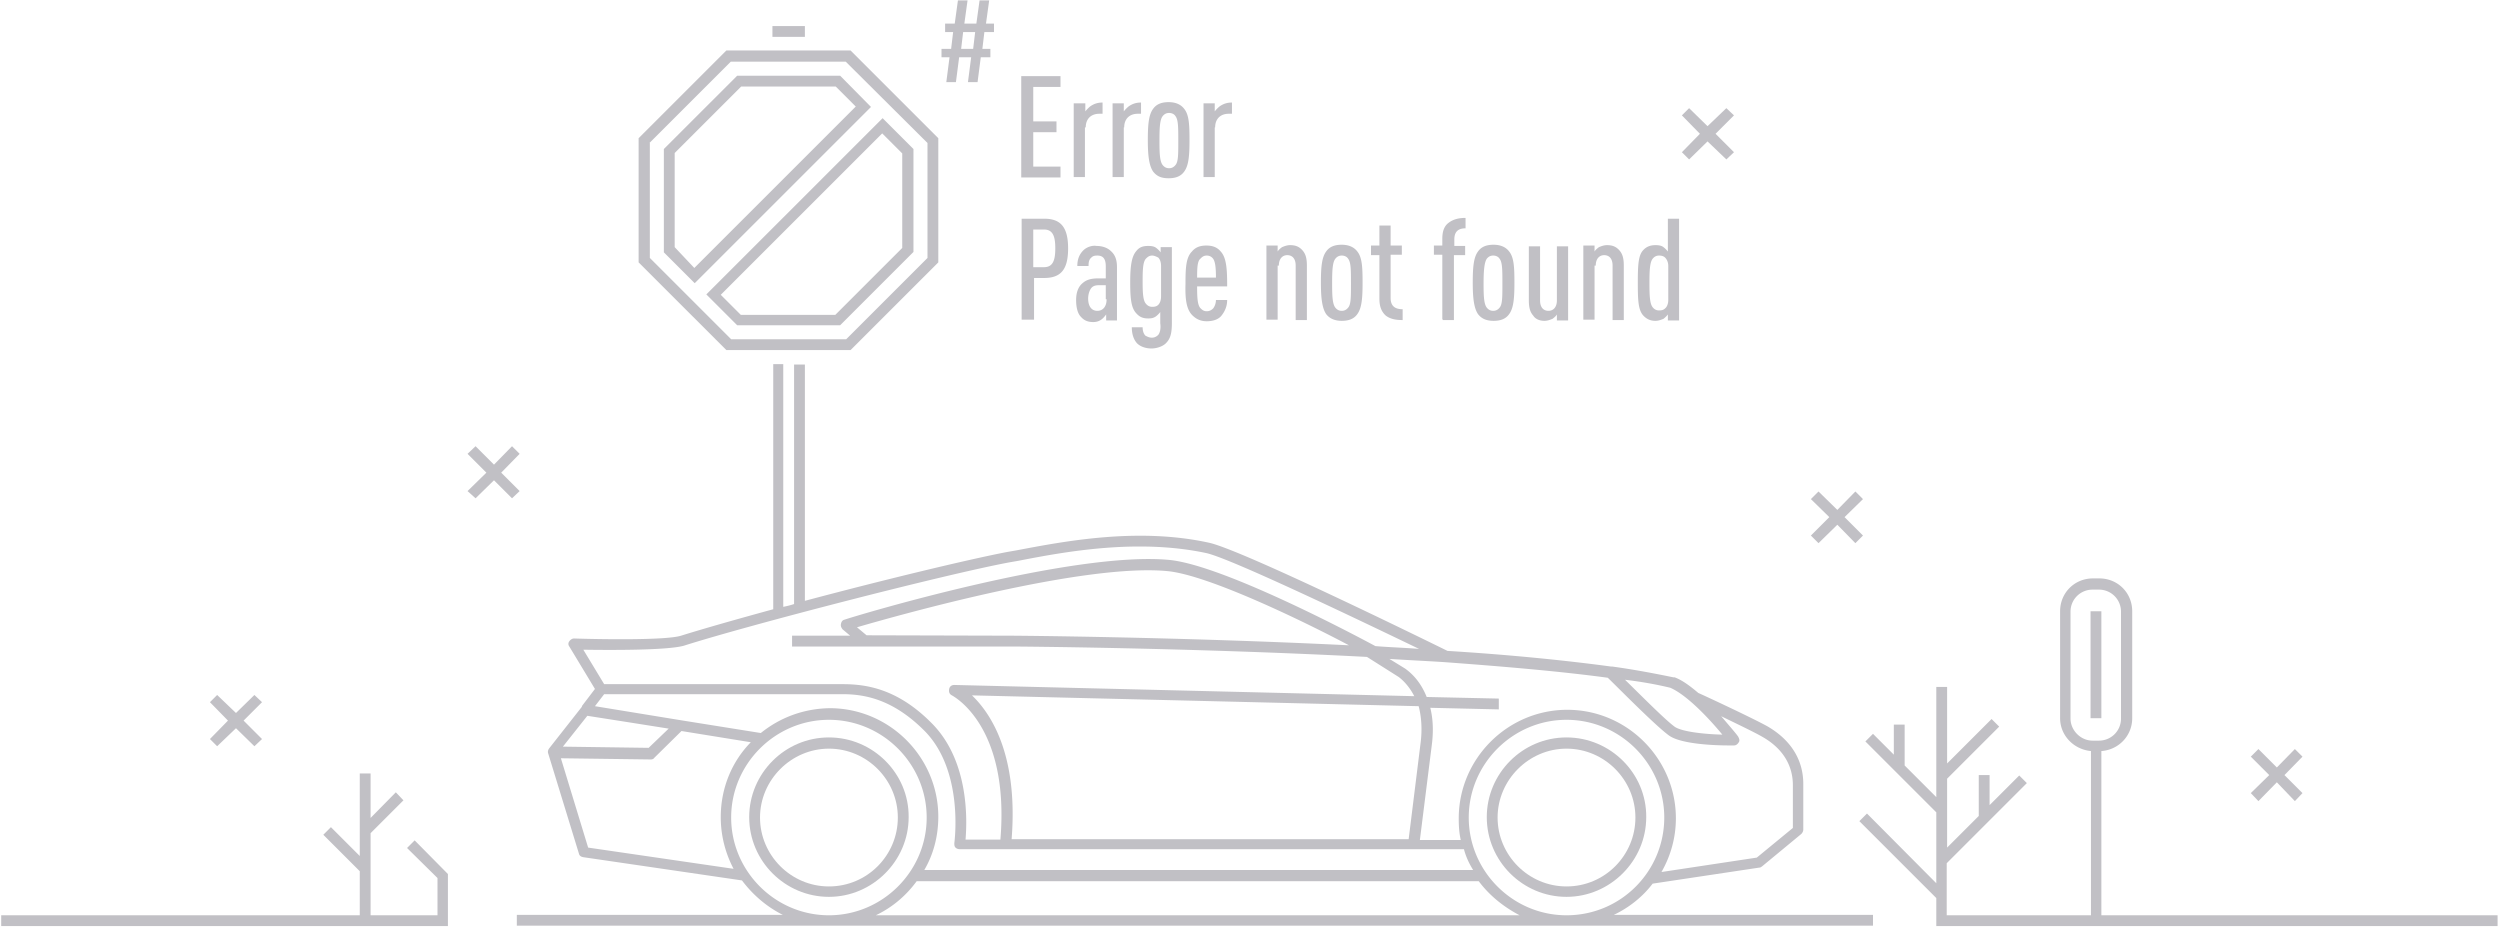 <svg xmlns="http://www.w3.org/2000/svg" width="686" height="255" viewBox="0 0 686 255">
    <g fill="none" fill-rule="evenodd">
        <path fill="#FFF" d="M-617-190h1920V890H-617z"/>
        <g fill="#C1C0C5" fill-rule="nonzero">
            <path d="M573.646 167.728h2.968v29.347h-2.968zM227.457 202.351c-12.093 0-21.877 9.893-21.877 21.873 0 12.09 9.894 21.873 21.877 21.873 11.983 0 21.878-9.892 21.878-21.873.11-11.98-9.785-21.873-21.878-21.873zm0 40.888c-10.444 0-18.909-8.573-18.909-18.905s8.575-18.905 18.91-18.905c10.443 0 18.908 8.573 18.908 18.905s-8.355 18.905-18.909 18.905zM429.85 202.351c-12.094 0-21.878 9.893-21.878 21.873 0 12.09 9.894 21.873 21.877 21.873 11.983 0 21.878-9.892 21.878-21.873.11-11.98-9.785-21.873-21.878-21.873zm0 40.888c-10.445 0-18.91-8.573-18.91-18.905s8.575-18.905 18.91-18.905c10.443 0 18.908 8.573 18.908 18.905s-8.355 18.905-18.909 18.905z"/>
            <path d="M453.486 242.47l29.243-4.397c.33 0 .44-.11.77-.33l10.773-8.902c.33-.33.55-.77.55-1.21v-12.53c0-6.595-3.409-12.09-9.895-15.827-4.177-2.308-17.37-8.464-18.909-9.123-2.198-1.869-4.397-3.517-6.486-4.287h-.33c-4.837-.989-10.444-2.088-16.82-2.967h-.33c-12.972-1.76-28.693-3.298-44.854-4.287-6.046-2.968-56.397-27.698-65.411-29.677-19.46-4.286-39.577-.44-52.88 2.089l-2.528.44c-10.884 2.088-34.52 7.803-55.518 13.409v-64.85h-2.968v65.729c-.99.33-1.869.55-2.968.77V99.911h-2.749v67.267c-10.444 2.858-19.678 5.496-25.285 7.254-4.178 1.32-22.537.99-29.353.77-.55 0-.99.33-1.32.769-.329.44-.329.99 0 1.429l7.037 11.65-3.518 4.617-.11.33-8.905 11.321c-.33.44-.44.88-.33 1.319l8.465 27.588c.11.55.55.88 1.21.99l43.534 6.375c2.969 3.956 6.816 7.254 11.214 9.452h-72.998v2.968H513.95v-2.968h-71.128c4.177-1.978 7.915-4.946 10.664-8.573zm-23.637 8.683c-14.731 0-26.824-12.09-26.824-26.819 0-14.728 12.093-26.819 26.824-26.819 14.732 0 26.825 12.09 26.825 26.82 0 14.727-11.873 26.818-26.825 26.818zm-221.08-50.01l-21.988-3.518-23.526-3.847 2.528-3.297h65.302c5.937 0 13.852 1.209 22.757 10.222 10.774 11.1 8.025 30.556 8.025 30.666 0 .44 0 .879.33 1.209.33.33.77.44 1.21.44h138.299c.55 2.088 1.429 3.956 2.528 5.715H253.622c2.529-4.287 3.848-9.343 3.848-14.619 0-16.377-13.412-29.786-29.793-29.786-7.256.11-13.742 2.638-18.909 6.814zm-47.603-4.727l11.213 1.759 11.104 1.758-5.497 5.276-23.526-.33 6.706-8.463zm228.667 7.254l-3.298 26.6H277.588c1.87-23.522-5.936-34.733-10.884-39.46l122.579 2.968c.77 2.968.99 6.375.55 9.892zm68.49-14.948c4.837 2.088 11.213 9.123 14.291 12.86-4.837-.11-10.883-.77-12.972-2.088-2.529-1.76-9.564-8.903-13.742-12.97 4.617.55 8.795 1.319 12.423 2.198zm-.22 13.19c3.408 2.308 12.533 2.638 16.27 2.638h1.43c.55 0 .989-.33 1.319-.88.33-.44.11-.989-.11-1.429-.11-.33-2.089-2.638-4.727-5.715 4.287 2.088 9.124 4.396 11.213 5.605 5.497 3.078 8.465 7.694 8.465 13.3v11.76l-9.894 8.134-26.165 3.957c2.529-4.396 3.958-9.452 3.958-14.728 0-16.377-13.412-29.787-29.793-29.787-16.38 0-29.792 13.41-29.792 29.787 0 2.088.11 3.957.55 5.935h-11.214l3.298-26.27c.44-3.516.33-6.924-.44-10.001l18.8.44v-2.968l-19.79-.44c-1.318-3.297-3.297-5.935-5.936-7.804l-4.287-2.638c5.057.33 10.004.55 15.06.88 16.381 1.209 31.882 2.528 44.855 4.286 2.089 1.979 13.302 13.41 16.93 15.938zM237.79 174.323l-2.638-2.198c12.093-3.517 62.553-17.696 85.42-15.388 11.323 1.21 37.378 13.85 49.581 20.334-46.942-2.308-91.796-2.638-92.566-2.638l-39.797-.11zm-50.13 2.858c17.59-5.606 71.128-19.455 89.268-22.862l2.528-.44c12.972-2.528 32.76-6.155 51.67-2.088 7.036 1.649 42.985 18.905 58.266 26.27-3.958-.33-8.025-.44-11.983-.77-6.926-3.737-41.776-22.093-56.397-23.632-26.715-2.637-86.85 15.498-89.268 16.378-.55.11-.88.55-.99 1.209-.11.55.11.989.44 1.429l2.089 1.758h-15.94v2.968h60.464c.77 0 48.812.33 97.293 2.858l8.685 5.495c1.76 1.32 3.298 3.298 4.288 5.276l-126.207-3.077c-.77 0-1.319.44-1.429 1.209-.11.769.11 1.319.77 1.648.11.11 15.94 8.024 13.302 39.57h-9.564c.44-5.277.989-21.214-8.905-31.546-9.565-9.892-18.36-11.101-24.846-11.101h-65.412l-5.716-9.453c6.486.11 22.976.22 27.594-1.099zm-26.275 55.397l-7.476-24.511 24.626.33c.44 0 .77-.11.99-.44l7.475-7.364 19.019 3.077c-5.167 5.276-8.245 12.53-8.245 20.554 0 5.166 1.319 10.002 3.518 14.179l-39.907-5.825zm39.247-8.244c0-14.728 12.093-26.819 26.824-26.819 14.732 0 26.825 12.09 26.825 26.82 0 14.727-12.093 26.818-26.825 26.818-14.731 0-26.824-12.09-26.824-26.819zm39.687 26.819c4.397-2.088 8.245-5.276 11.213-9.343h154.24c2.969 3.957 6.816 7.035 11.214 9.343H240.32zM111.695 232.688l8.355 8.243v10.222h-18.36v-22.532l9.015-9.013-2.088-2.199-6.926 7.035v-12.2h-2.969v22.642l-7.915-7.914-2.089 2.088 10.004 10.002v12.091H.33v2.968h122.578v-14.29l-9.124-9.232zM685.12 251.153H576.615v-45.065c4.727-.33 8.465-4.176 8.465-9.013v-29.347c0-5.056-3.958-9.012-9.015-9.012h-1.759c-5.057 0-9.015 3.956-9.015 9.012v29.347c0 4.727 3.738 8.574 8.465 9.013v45.065H534.18v-14.289l21.987-21.983-2.09-2.088-8.134 8.134v-8.244h-2.969v11.211l-8.685 8.684v-18.906l14.292-14.288-2.089-2.089-12.203 12.2v-20.993h-2.968v30.226l-8.685-8.683v-11.21h-2.968v8.243l-5.717-5.716-2.088 2.088 19.458 19.455v19.455l-19.019-19.125-2.089 2.088 21.108 21.104v7.694h154.02v-2.968h-.22zM568.15 197.185v-29.347a6.028 6.028 0 0 1 6.046-6.045h1.76a6.028 6.028 0 0 1 6.046 6.045v29.347a6.028 6.028 0 0 1-6.047 6.046h-1.759c-3.298 0-6.046-2.858-6.046-6.046zM233.394 96.065l24.076-24.071V37.92l-24.076-24.07h-34.08l-24.076 24.07v34.074l24.076 24.07h34.08zm-55.188-56.826l22.317-22.312h31.552l22.427 22.312v31.545l-22.317 22.313h-31.552l-22.317-22.313V39.24h-.11zM211.956 7.144h8.905v2.968h-8.905zM142.587 134.754l-5.057-5.056 5.057-5.166-2.089-2.088-4.947 5.056-5.057-5.056-2.199 2.088 5.167 5.166-5.167 5.056 2.199 1.979 5.057-4.946 4.947 4.946zM463.49 43.746l5.057-4.946 5.167 4.946 2.089-1.979-5.057-5.056 5.057-5.056-2.09-1.978-5.166 4.946-5.057-4.946-1.98 1.978 4.948 5.056-4.947 5.056zM59.585 204.77l5.167-4.947 5.057 4.946 2.09-1.978-5.058-5.056 5.057-5.056-2.089-1.979-5.057 4.947-5.167-4.947-1.979 1.979 4.948 5.056-4.948 5.056zM498.999 149.043l5.167-5.056 4.947 5.056 2.089-2.088-5.057-5.056 5.057-4.946-2.089-2.089-4.947 5.056-5.167-5.056-2.089 2.089 5.057 4.946-5.057 5.056z"/>
            <path d="M619.709 219.828l5.057-5.166 4.947 5.166 2.089-2.199-4.948-4.946 4.948-5.056-2.09-2.088-4.946 5.056-5.057-5.056-2.09 2.088 5.058 5.056-5.057 4.946zM259.669 22.532h2.638l.88-6.814h3.298l-.88 6.814h2.639l.88-6.814h2.638v-2.309h-2.2l.55-4.616h2.639V6.485h-2.199l.88-6.375h-2.639l-.88 6.375h-3.297l.88-6.375h-2.64l-.879 6.375h-2.638v2.308h2.199l-.55 4.616h-2.639v2.309h2.2l-.88 6.814zm4.617-13.739h3.298l-.55 4.616h-3.298l.55-4.616zM291 45.724h-7.475v-9.452h6.376v-2.968h-6.376V23.85H291v-2.967h-10.773v27.808H291zM297.926 34.953c0-2.309 1.43-3.737 3.738-3.737h.88v-3.078c-1.32 0-2.31.33-3.298.99-.44.329-.99.878-1.43 1.428v-2.198h-3.188v20.224h3.078v-13.63h.22zM308.48 34.953c0-2.309 1.43-3.737 3.738-3.737h.88v-3.078c-1.32 0-2.31.33-3.299.99-.44.329-.99.878-1.429 1.428v-2.198h-3.078v20.224h3.078v-13.63h.11zM320.683 48.912c1.759 0 3.298-.44 4.288-1.869 1.209-1.649 1.429-4.396 1.429-8.573 0-4.177-.11-6.925-1.43-8.573-.989-1.32-2.528-1.869-4.287-1.869s-3.298.44-4.287 1.869c-1.21 1.648-1.43 4.396-1.43 8.573 0 4.177.33 6.924 1.43 8.573 1.099 1.429 2.418 1.869 4.287 1.869zm-1.649-17.037c.44-.55.99-.88 1.759-.88.77 0 1.43.33 1.759.88.77.99.77 3.078.77 6.815 0 3.737 0 5.715-.77 6.594-.44.55-.99.88-1.76.88-.769 0-1.318-.33-1.758-.88-.77-.989-.88-3.077-.88-6.594 0-3.627.11-5.826.88-6.815zM333.436 34.953c0-2.309 1.429-3.737 3.737-3.737h.88v-3.078c-1.32 0-2.309.33-3.298.99-.44.329-.99.878-1.43 1.428v-2.198h-3.078v20.224h3.079v-13.63h.11zM283.525 76.28h2.968c4.617 0 6.596-2.308 6.596-8.133 0-6.156-2.309-8.134-6.596-8.134h-6.156V87.71h3.408v-11.43h-.22zm0-13.3h2.968c2.528 0 3.078 2.089 3.078 5.167 0 3.077-.55 5.165-3.078 5.165h-2.968V62.981zM297.267 68.696c-1.21 1.21-1.65 2.638-1.65 4.287h3.079c0-.99.11-1.759.77-2.308.44-.44.879-.55 1.648-.55 1.65 0 2.31.99 2.31 2.968v3.297h-2.09c-2.088 0-3.298.44-4.287 1.32-1.21.988-1.76 2.637-1.76 4.615 0 2.089.44 3.737 1.32 4.617.88.989 1.869 1.429 3.408 1.429.99 0 1.759-.33 2.309-.77.44-.33.88-.879 1.209-1.319v1.649h2.968V73.313c0-2.089-.55-3.408-1.649-4.397-.88-.88-2.308-1.429-3.957-1.429-1.21-.22-2.749.33-3.628 1.21zm6.376 13.52c0 1.868-.99 3.077-2.529 3.077-1.649 0-2.528-1.319-2.528-3.407 0-.99.33-2.198.88-2.858.55-.66 1.319-.77 2.198-.77h1.76v3.848h.219v.11zM317.825 91.888c-.44.44-.99.77-1.76.77-.769 0-1.319-.33-1.758-.55-.55-.55-.77-1.43-.77-2.308h-2.968c0 1.758.44 3.297 1.43 4.396.988.99 2.528 1.429 3.957 1.429 1.429 0 3.078-.55 3.957-1.429 1.21-1.209 1.65-2.638 1.65-5.605V67.817h-3.079v1.429a6.3 6.3 0 0 0-1.209-1.21c-.55-.439-1.32-.549-2.199-.549-1.649 0-2.528.44-3.298 1.429-1.21 1.429-1.649 3.847-1.649 8.573 0 4.727.33 7.035 1.65 8.464.879.989 1.758 1.428 3.297 1.428.88 0 1.43-.11 2.09-.55a6.3 6.3 0 0 0 1.208-1.208V88.7c.22 1.54-.11 2.638-.55 3.188zm0-8.244c-.44.44-.99.55-1.65.55-.769 0-1.319-.33-1.758-.88-.77-.879-.88-2.967-.88-6.155 0-3.297.11-5.275.88-6.155.44-.44.88-.879 1.759-.879.55 0 1.209.33 1.649.55.44.44.77 1.209.77 2.308v8.353c0 1.1-.33 1.869-.77 2.308zM327.17 86.502c.989.99 2.198 1.649 3.957 1.649 1.649 0 3.078-.44 3.958-1.429.989-1.21 1.649-2.638 1.649-4.397h-3.079c0 .88-.33 1.76-.77 2.309-.439.44-.989.769-1.758.769-.88 0-1.32-.44-1.76-.88-.769-.879-.879-2.857-.879-5.935h8.246c0-4.286-.11-7.804-1.76-9.562-.989-1.21-2.308-1.649-3.957-1.649-1.65 0-2.968.44-3.958 1.649-1.649 1.649-1.759 4.616-1.759 8.903-.11 4.067.22 6.924 1.87 8.573zm2.198-15.498c.44-.44.88-.879 1.759-.879.88 0 1.43.44 1.759.88.55.769.77 2.308.77 5.165h-5.168c0-2.858.11-4.506.88-5.166zM350.915 72.873c0-1.869.99-2.858 2.309-2.858 1.32 0 2.309.88 2.309 2.858V87.82h3.078V72.873c0-2.198-.44-3.298-1.21-4.177-.879-.99-1.868-1.429-3.407-1.429-.88 0-1.65.33-2.2.55-.439.33-.989.77-1.208 1.209v-1.649h-3.079v20.334h3.079V72.873h.33zM368.175 88.04c1.76 0 3.298-.439 4.288-1.868 1.21-1.648 1.429-4.396 1.429-8.573 0-4.177-.11-6.924-1.43-8.573-.989-1.32-2.528-1.869-4.287-1.869s-3.298.44-4.287 1.869c-1.21 1.649-1.43 4.396-1.43 8.573 0 4.177.33 6.925 1.43 8.573.99 1.32 2.528 1.869 4.287 1.869zm-1.759-17.036c.44-.55.99-.879 1.76-.879.769 0 1.428.33 1.758.88.77.989.77 3.077.77 6.814s0 5.715-.77 6.595c-.44.55-.99.88-1.759.88-.77 0-1.319-.33-1.759-.88-.77-.99-.88-3.078-.88-6.595 0-3.627.11-5.825.88-6.815zM378.51 81.996c0 2.088.549 3.517 1.758 4.616 1.32.99 2.859 1.21 4.618 1.21v-2.969c-2.09 0-3.299-.879-3.299-3.077v-11.87h3.079v-2.529h-3.079v-5.496h-3.078v5.496h-2.308v2.638h2.308v11.98zM395.88 87.821h3.077V70.015h3.079v-2.528h-2.969v-1.759c0-2.088.99-3.077 3.079-3.077v-2.858c-1.76 0-3.299.33-4.618 1.32-1.21.878-1.759 2.307-1.759 4.396v1.868h-2.308v2.528h2.308v17.696h.11v.22zM409.841 88.04c1.759 0 3.298-.439 4.288-1.868 1.209-1.648 1.429-4.396 1.429-8.573 0-4.177-.11-6.924-1.43-8.573-.989-1.32-2.528-1.869-4.287-1.869s-3.298.44-4.287 1.869c-1.21 1.649-1.43 4.396-1.43 8.573 0 4.177.33 6.925 1.43 8.573.989 1.32 2.418 1.869 4.287 1.869zm-1.869-17.036c.44-.55.99-.879 1.76-.879.769 0 1.428.33 1.758.88.77.989.77 3.077.77 6.814s0 5.715-.77 6.595c-.44.55-.99.88-1.759.88-.77 0-1.32-.33-1.759-.88-.77-.99-.88-3.078-.88-6.595 0-3.627.22-5.825.88-6.815zM423.803 88.04c.88 0 1.649-.329 2.199-.549.44-.33.989-.769 1.209-1.209v1.649h3.078V67.597h-3.078v14.838c0 1.869-.99 2.858-2.309 2.858-1.319 0-2.308-.88-2.308-2.858V67.597h-3.079v14.838c0 2.199.44 3.298 1.21 4.177.55.88 1.649 1.429 3.078 1.429zM437.875 72.873c0-1.869.99-2.858 2.308-2.858 1.32 0 2.309.88 2.309 2.858V87.82h3.078V72.873c0-2.198-.44-3.298-1.21-4.177-.879-.99-1.868-1.429-3.407-1.429-.88 0-1.65.33-2.199.55-.44.33-.99.77-1.21 1.209v-1.649h-3.077v20.334h3.078V72.873h.33zM454.255 88.04c.88 0 1.65-.329 2.199-.549.44-.33.99-.879 1.21-1.209v1.649h3.077V60.013h-3.078v9.013a6.3 6.3 0 0 0-1.21-1.21c-.549-.439-1.318-.549-2.198-.549-1.429 0-2.528.44-3.408 1.43-1.32 1.428-1.43 4.286-1.43 8.902 0 4.726.11 7.364 1.43 8.903.99 1.1 2.089 1.539 3.408 1.539zm-.77-17.036c.44-.55.99-.879 1.76-.879.55 0 1.209.11 1.649.55.44.44.88 1.209.88 2.308v9.342c0 .99-.33 1.869-.88 2.309-.44.44-.99.55-1.65.55-.769 0-1.319-.33-1.758-.88-.77-.99-.88-3.078-.88-6.595s.11-5.715.88-6.705zM230.536 20.774h-28.254l-20.118 20.114v28.358l8.465 8.463L239 29.347l-8.465-8.573zm-45.404 47.043v-25.83l18.25-18.246h25.944l5.497 5.496-44.304 44.295-5.387-5.715zM230.536 89.25l20.118-20.114V40.888l-8.465-8.463-48.372 48.362 8.465 8.463h28.254zm11.543-52.649l5.497 5.496v25.94l-18.36 18.355h-25.945l-5.496-5.495L242.079 36.6z"/>
        </g>
    </g>
</svg>
